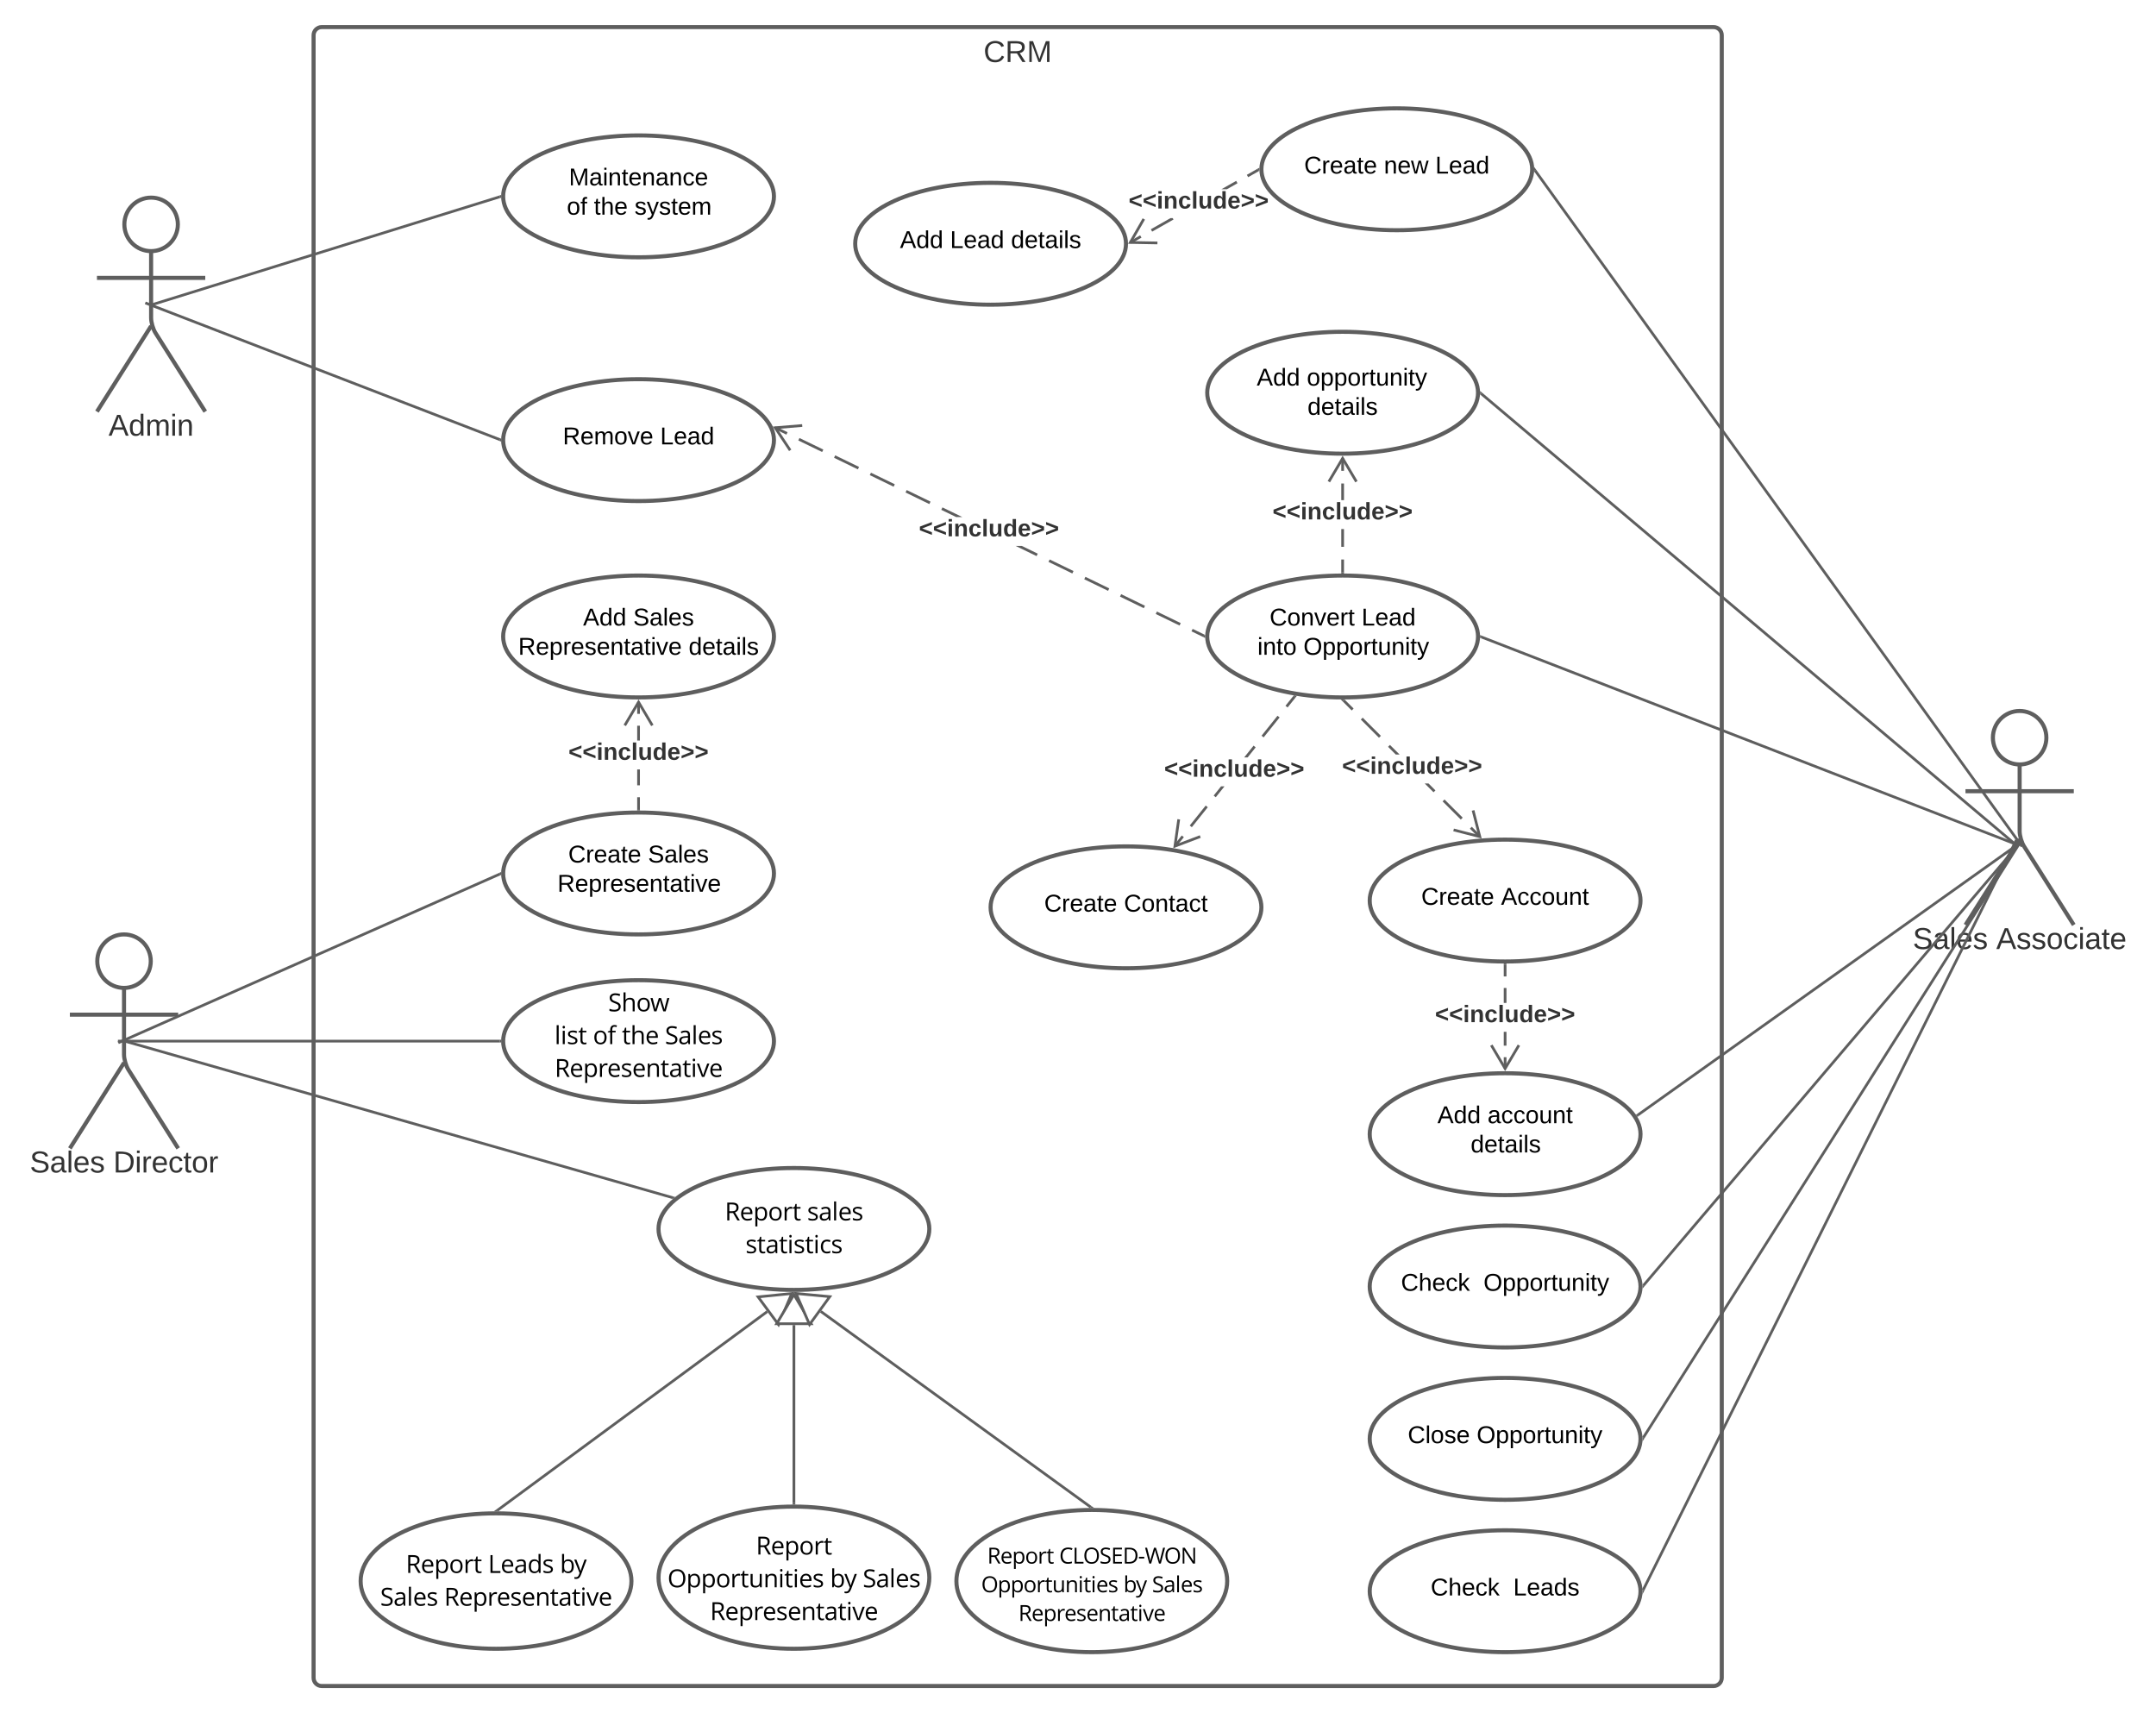 <svg xmlns="http://www.w3.org/2000/svg" xmlns:xlink="http://www.w3.org/1999/xlink" xmlns:lucid="lucid" width="1592.31" height="1265"><g transform="translate(-168.401 -40)" lucid:page-tab-id="0_0"><path d="M0 0h1870.87v1322.83H0z" fill="#fff"/><path d="M400 66c0-3.3 2.7-6 6-6h1028c3.3 0 6 2.7 6 6v1213c0 3.3-2.7 6-6 6H406c-3.3 0-6-2.7-6-6z" stroke="#5e5e5e" stroke-width="3" fill-opacity="0"/><use xlink:href="#a" transform="matrix(1,0,0,1,408,68) translate(486.784 17.778)"/><path d="M299.75 205.7c0 10.9-8.84 19.74-19.75 19.74-10.9 0-19.75-8.84-19.75-19.75 0-10.92 8.84-19.76 19.75-19.76 10.9 0 19.75 8.84 19.75 19.75z" stroke="#5e5e5e" stroke-width="3" fill="#fff"/><path d="M280 225.44v49.3c0 3.3 1.44 8.27 3.2 11.07l36.8 58.14m-40-63.2l-40 63.2m0-98.75h80" stroke="#5e5e5e" stroke-width="3" fill="none"/><path d="M240 191.94c0-3.32 2.7-6 6-6h68c3.3 0 6 2.68 6 6v168c0 3.3-2.7 6-6 6h-68c-3.3 0-6-2.7-6-6z" fill="none"/><use xlink:href="#b" transform="matrix(1,0,0,1,160,343.938) translate(88.58 17.778)"/><path d="M1679.75 584.75c0 10.9-8.84 19.75-19.75 19.75-10.9 0-19.75-8.84-19.75-19.75 0-10.9 8.84-19.75 19.75-19.75 10.9 0 19.75 8.84 19.75 19.75z" stroke="#5e5e5e" stroke-width="3" fill="#fff"/><path d="M1660 604.5v49.3c0 3.3 1.44 8.27 3.2 11.07L1700 723m-40-63.2l-40 63.2m0-98.75h80" stroke="#5e5e5e" stroke-width="3" fill="none"/><path d="M1620 571c0-3.3 2.7-6 6-6h68c3.3 0 6 2.7 6 6v168c0 3.3-2.7 6-6 6h-68c-3.3 0-6-2.7-6-6z" fill="none"/><use xlink:href="#c" transform="matrix(1,0,0,1,1540,723) translate(41.049 17.778)"/><use xlink:href="#d" transform="matrix(1,0,0,1,1540,723) translate(102.716 17.778)"/><path d="M1300 165c0 24.85-44.77 45-100 45s-100-20.15-100-45 44.77-45 100-45 100 20.15 100 45z" stroke="#5e5e5e" stroke-width="3" fill="#fff"/><use xlink:href="#e" transform="matrix(1,0,0,1,1100,120) translate(31.58 48.15)"/><use xlink:href="#f" transform="matrix(1,0,0,1,1100,120) translate(90.48 48.15)"/><use xlink:href="#g" transform="matrix(1,0,0,1,1100,120) translate(128.43 48.15)"/><path d="M1659.42 661.8l-357.34-496M1659.4 661.77l2.35 3.27" stroke="#5e5e5e" stroke-width="2" fill="none"/><path d="M1302.9 165.25l-1.44 1.04v-.2l.04-1.1v-.47l-.06-1.1-.02-.25z" fill="#5e5e5e"/><path d="M1260 510c0 24.85-44.77 45-100 45s-100-20.15-100-45 44.77-45 100-45 100 20.15 100 45z" stroke="#5e5e5e" stroke-width="3" fill="#fff"/><use xlink:href="#h" transform="matrix(1,0,0,1,1060,465) translate(46.055 36.9)"/><use xlink:href="#i" transform="matrix(1,0,0,1,1060,465) translate(113.955 36.9)"/><use xlink:href="#j" transform="matrix(1,0,0,1,1060,465) translate(37.08 58.5)"/><use xlink:href="#k" transform="matrix(1,0,0,1,1060,465) translate(71.03 58.5)"/><path d="M1655.64 661.7l-.72 1.85-392.85-152.26.72-1.87z" fill="#5e5e5e"/><path d="M1659.37 663.14l-.72 1.86-3.76-1.45.7-1.87zM1262.82 509.44l-.72 1.86-.63-.24.03-1.05v-.47l-.03-.62z" fill="#5e5e5e"/><path d="M1100 710c0 24.85-44.77 45-100 45s-100-20.15-100-45 44.77-45 100-45 100 20.15 100 45z" stroke="#5e5e5e" stroke-width="3" fill="#fff"/><use xlink:href="#e" transform="matrix(1,0,0,1,900,665) translate(39.58 48.15)"/><use xlink:href="#l" transform="matrix(1,0,0,1,900,665) translate(98.48 48.15)"/><path d="M1380 705c0 24.85-44.77 45-100 45s-100-20.15-100-45 44.77-45 100-45 100 20.15 100 45z" stroke="#5e5e5e" stroke-width="3" fill="#fff"/><use xlink:href="#e" transform="matrix(1,0,0,1,1180,660) translate(38.055 48.15)"/><use xlink:href="#m" transform="matrix(1,0,0,1,1180,660) translate(96.955 48.15)"/><path d="M740 365c0 24.85-44.77 45-100 45s-100-20.15-100-45 44.77-45 100-45 100 20.15 100 45z" stroke="#5e5e5e" stroke-width="3" fill="#fff"/><use xlink:href="#n" transform="matrix(1,0,0,1,540,320) translate(44.055 48.15)"/><use xlink:href="#o" transform="matrix(1,0,0,1,540,320) translate(115.955 48.15)"/><path d="M1058.04 508.66l-.88 1.8-8.8-4.27.88-1.8zm-17.6-8.54l-.88 1.8-17.6-8.54.88-1.8zm-26.4-12.8l-.87 1.8-17.6-8.56.87-1.8zm-26.4-12.83l-.87 1.8-17.6-8.55.87-1.8zm-26.4-12.82l-.87 1.8-17.6-8.54.87-1.8zm-26.4-12.82l-.87 1.8-15.44-7.5h4.58zm-55.68-27.03h-4.58l-11-5.34.87-1.8zm-23.5-11.4l-.9 1.8-17.58-8.55.87-1.8zm-26.4-12.82l-.88 1.8-17.6-8.54.87-1.8zm-26.4-12.8l-.88 1.8-17.6-8.55.87-1.8zm-26.4-12.82l-.88 1.8-17.6-8.54.87-1.8zm-26.4-12.8l-.88 1.78-8.8-4.27.87-1.8z" fill="#5e5e5e"/><path d="M760.96 355.2l-18.24 1.52 10.1 15.26-1.66 1.1L739.18 355l21.62-1.78zM1058.53 508.9l-.03 1.1v.47l.03.66-1.4-.68.88-1.8z" fill="#5e5e5e"/><use xlink:href="#p" transform="matrix(1,0,0,1,847.063,421.833) translate(0 14.222)"/><path d="M1260 330c0 24.85-44.77 45-100 45s-100-20.15-100-45 44.77-45 100-45 100 20.15 100 45z" stroke="#5e5e5e" stroke-width="3" fill="#fff"/><use xlink:href="#q" transform="matrix(1,0,0,1,1060,285) translate(36.555 39.712)"/><use xlink:href="#r" transform="matrix(1,0,0,1,1060,285) translate(73.555 39.712)"/><use xlink:href="#s" transform="matrix(1,0,0,1,1060,285) translate(74.055 61.312)"/><path d="M1161 462.5h-2v-9.35h2zm0-18.7h-2v-13.13h2zm0-34.47h-2v-12.3h2zm0-21.66h-2v-9.35h2z" fill="#5e5e5e"/><path d="M1161 463.52l-1-.02h-1v-1.03h2zM1171.04 395.17l-1.72 1.02-9.32-15.77-9.32 15.76-1.72-1.03L1160 376.5z" fill="#5e5e5e"/><use xlink:href="#p" transform="matrix(1,0,0,1,1108.222,409.333) translate(0 14.222)"/><path d="M1656.1 661.57l-1.3 1.53-393.18-331.7 1.3-1.52z" fill="#5e5e5e"/><path d="M1659.15 664.15l-1.3 1.53-3.07-2.6 1.3-1.52zM1262.93 329.9l-1.3 1.53-.17-.16v-.16l.04-1.1v-.47l-.04-.88z" fill="#5e5e5e"/><path d="M1380 877.5c0 24.85-44.77 45-100 45s-100-20.15-100-45 44.77-45 100-45 100 20.15 100 45z" stroke="#5e5e5e" stroke-width="3" fill="#fff"/><use xlink:href="#q" transform="matrix(1,0,0,1,1180,832.5) translate(50.005 36.9)"/><use xlink:href="#t" transform="matrix(1,0,0,1,1180,832.5) translate(87.005 36.9)"/><use xlink:href="#s" transform="matrix(1,0,0,1,1180,832.5) translate(74.555 58.5)"/><path d="M1281 829.18h-2v-8.52h2zm0-17.04h-2v-10.22h2zm0-31.56h-2v-11.04h2zm0-19.56h-2v-8.52h2z" fill="#5e5e5e"/><path d="M1280 751.5h1v1.03h-2v-1.05zM1291.04 812.33L1280 831l-11.04-18.67 1.72-1.02 9.32 15.77 9.32-15.76z" fill="#5e5e5e"/><use xlink:href="#p" transform="matrix(1,0,0,1,1228.222,780.583) translate(0 14.222)"/><path d="M1659.2 663.18L1378 863.38M1659.16 663.2l3.28-2.34" stroke="#5e5e5e" stroke-width="2" fill="none"/><path d="M1378.6 864.18l-.87.63-.4-.63-.7-1.04.82-.58z" fill="#5e5e5e"/><path d="M1380 990c0 24.85-44.77 45-100 45s-100-20.15-100-45 44.77-45 100-45 100 20.15 100 45z" stroke="#5e5e5e" stroke-width="3" fill="#fff"/><use xlink:href="#u" transform="matrix(1,0,0,1,1180,945) translate(23.08 48.15)"/><use xlink:href="#k" transform="matrix(1,0,0,1,1180,945) translate(84.03 48.15)"/><path d="M1659.35 663.37l-277.2 325.87M1659.34 663.4l2.6-3.08" stroke="#5e5e5e" stroke-width="2" fill="none"/><path d="M1382.93 989.87l-1.5 1.75.04-.5.03-1.1v-.5l-.05-.9z" fill="#5e5e5e"/><path d="M1380 1102.5c0 24.85-44.77 45-100 45s-100-20.15-100-45 44.77-45 100-45 100 20.15 100 45z" stroke="#5e5e5e" stroke-width="3" fill="#fff"/><use xlink:href="#v" transform="matrix(1,0,0,1,1180,1057.5) translate(28.105 48.15)"/><use xlink:href="#k" transform="matrix(1,0,0,1,1180,1057.5) translate(79.005 48.15)"/><path d="M1659.47 663.45l-277.44 438.2M1659.45 663.47l2.15-3.4" stroke="#5e5e5e" stroke-width="2" fill="none"/><path d="M1382.9 1102.17l-1.5 2.35.07-.9.03-1.1v-.5l-.04-.76z" fill="#5e5e5e"/><path d="M740 185c0 24.85-44.77 45-100 45s-100-20.15-100-45 44.77-45 100-45 100 20.15 100 45z" stroke="#5e5e5e" stroke-width="3" fill="#fff"/><use xlink:href="#w" transform="matrix(1,0,0,1,540,140) translate(48.555 36.9)"/><use xlink:href="#x" transform="matrix(1,0,0,1,540,140) translate(47.03 58.5)"/><use xlink:href="#y" transform="matrix(1,0,0,1,540,140) translate(67.03 58.5)"/><use xlink:href="#z" transform="matrix(1,0,0,1,540,140) translate(97.03 58.5)"/><path d="M282.46 264.44l255.08-79.14M282.48 264.43l-3.85 1.2" stroke="#5e5e5e" stroke-width="2" fill="none"/><path d="M538.5 185v.47l.03.57-.7.22-.6-1.9 1.3-.42z" fill="#5e5e5e"/><path d="M279.43 265.1l258.14 99.54M279.46 265.1l-3.76-1.44" stroke="#5e5e5e" stroke-width="2" fill="none"/><path d="M538.53 363.94l-.03 1.05v.47l.03.6-1.35-.5.72-1.87z" fill="#5e5e5e"/><path d="M1380 1215c0 24.85-44.77 45-100 45s-100-20.15-100-45 44.77-45 100-45 100 20.15 100 45z" stroke="#5e5e5e" stroke-width="3" fill="#fff"/><use xlink:href="#u" transform="matrix(1,0,0,1,1180,1170) translate(45.03 48.15)"/><use xlink:href="#A" transform="matrix(1,0,0,1,1180,1170) translate(105.98 48.15)"/><path d="M1655.76 663.88l-273.8 550.22M1655.75 663.9l1.8-3.6" stroke="#5e5e5e" stroke-width="2" fill="none"/><path d="M1382.85 1214.53l-1.5 3.02.04-.34.07-1.1.03-1.1v-.47l-.04-.7zM1042.73 658.2l-5.9 7.35-1.55-1.25 5.9-7.36zm17.68-22.1l-11.78 14.72-1.56-1.25 11.8-14.73zm5.9-7.38l-1.56-1.25 5.45-6.8h2.55zm29.47-36.83l-5.96 7.43h-2.55l6.96-8.7zm17.68-22.1l-11.8 14.72-1.55-1.25 11.8-14.73zm11.8-14.74l-5.9 7.36-1.57-1.25 5.9-7.36z" fill="#5e5e5e"/><path d="M1126.2 553.85l-.98 1.23-1.56-1.25.3-.38zM1039.94 645.15l-2.56 18.13 17.12-6.48.7 1.87-20.28 7.68 3.04-21.48z" fill="#5e5e5e"/><use xlink:href="#p" transform="matrix(1,0,0,1,1028.222,599.333) translate(0 14.222)"/><path d="M1262.12 657.2l-1.4 1.42-6.73-6.7 1.4-1.43zm-13.43-13.42l-1.42 1.4-13.43-13.4 1.4-1.43zm-20.15-20.14l-1.4 1.4-6.55-6.52h2.83zm-26.45-26.46h-2.83l-5.7-5.7 1.4-1.4zm-13.83-13.83l-1.42 1.42-13.42-13.43 1.4-1.4zm-20.14-20.14l-1.42 1.43-6.7-6.72 1.4-1.4z" fill="#5e5e5e"/><path d="M1160 556.5h1.4l-1.38 1.43-1.47-1.47zM1262.7 659.2l-21-5.4.5-1.93 17.72 4.55-4.55-17.73 1.93-.5z" fill="#5e5e5e"/><use xlink:href="#p" transform="matrix(1,0,0,1,1159.571,597.183) translate(0 14.222)"/><path d="M634.75 1207.5c0 27.6-44.77 50-100 50s-100-22.4-100-50 44.77-50 100-50 100 22.4 100 50z" stroke="#5e5e5e" stroke-width="3" fill="#fff"/><use xlink:href="#B" transform="matrix(1,0,0,1,434.75,1157.5) translate(33.343 44.002)"/><use xlink:href="#C" transform="matrix(1,0,0,1,434.75,1157.5) translate(94.089 44.002)"/><use xlink:href="#D" transform="matrix(1,0,0,1,434.75,1157.5) translate(147.171 44.002)"/><use xlink:href="#E" transform="matrix(1,0,0,1,434.75,1157.5) translate(14.441 68.212)"/><use xlink:href="#F" transform="matrix(1,0,0,1,434.75,1157.5) translate(61.654 68.212)"/><path d="M854.75 947.5c0 24.85-44.77 45-100 45s-100-20.15-100-45 44.77-45 100-45 100 20.15 100 45z" stroke="#5e5e5e" stroke-width="3" fill="#fff"/><use xlink:href="#B" transform="matrix(1,0,0,1,654.75,902.5) translate(48.972 38.689)"/><use xlink:href="#G" transform="matrix(1,0,0,1,654.75,902.5) translate(109.719 38.689)"/><use xlink:href="#H" transform="matrix(1,0,0,1,654.75,902.5) translate(64.198 62.899)"/><path d="M854.75 1205c0 29-44.77 52.5-100 52.5s-100-23.5-100-52.5 44.77-52.5 100-52.5 100 23.5 100 52.5z" stroke="#5e5e5e" stroke-width="3" fill="#fff"/><use xlink:href="#I" transform="matrix(1,0,0,1,654.75,1152.5) translate(71.941 35.408)"/><use xlink:href="#J" transform="matrix(1,0,0,1,654.75,1152.5) translate(6.615 59.618)"/><use xlink:href="#K" transform="matrix(1,0,0,1,654.75,1152.5) translate(126.685 59.618)"/><use xlink:href="#L" transform="matrix(1,0,0,1,654.75,1152.5) translate(150.799 59.618)"/><use xlink:href="#F" transform="matrix(1,0,0,1,654.75,1152.5) translate(38.048 83.828)"/><path d="M740 685c0 24.85-44.77 45-100 45s-100-20.15-100-45 44.77-45 100-45 100 20.15 100 45z" stroke="#5e5e5e" stroke-width="3" fill="#fff"/><use xlink:href="#M" transform="matrix(1,0,0,1,540,640) translate(48.08 36.9)"/><use xlink:href="#N" transform="matrix(1,0,0,1,540,640) translate(106.98 36.9)"/><use xlink:href="#O" transform="matrix(1,0,0,1,540,640) translate(40.08 58.5)"/><path d="M535.56 1155.4l199.48-146.88" stroke="#5e5e5e" stroke-width="2" fill="none"/><path d="M536.05 1156.03l-1.3-.03-1.7.02 1.93-1.43z" fill="#5e5e5e"/><path d="M753.17 995.16l-9.78 23-15.1-20.48z" stroke="#5e5e5e" stroke-width="2" fill="#fff"/><path d="M754.75 1150v-131.52" stroke="#5e5e5e" stroke-width="2" fill="none"/><path d="M755.75 1151.02l-1-.02h-1v-1.03h2z" fill="#5e5e5e"/><path d="M754.75 995.96l12.73 21.52h-25.46z" stroke="#5e5e5e" stroke-width="2" fill="#fff"/><path d="M973.94 1152.9l-199.37-144.53" stroke="#5e5e5e" stroke-width="2" fill="none"/><path d="M976.5 1153.54l-1.74-.04h-1.3l1.05-1.4z" fill="#5e5e5e"/><path d="M756.34 995.15l24.9 2.33-14.95 20.6z" stroke="#5e5e5e" stroke-width="2" fill="#fff"/><path d="M1074.75 1207.5c0 29-44.77 52.5-100 52.5s-100-23.5-100-52.5 44.77-52.5 100-52.5 100 23.5 100 52.5z" stroke="#5e5e5e" stroke-width="3" fill="#fff"/><g><use xlink:href="#P" transform="matrix(1,0,0,1,874.75,1155) translate(22.77 39.595)"/><use xlink:href="#Q" transform="matrix(1,0,0,1,874.75,1155) translate(75.924 39.595)"/><use xlink:href="#R" transform="matrix(1,0,0,1,874.75,1155) translate(18.289 60.779)"/><use xlink:href="#S" transform="matrix(1,0,0,1,874.75,1155) translate(123.35 60.779)"/><use xlink:href="#T" transform="matrix(1,0,0,1,874.75,1155) translate(144.45 60.779)"/><use xlink:href="#U" transform="matrix(1,0,0,1,874.75,1155) translate(45.792 81.963)"/></g><path d="M279.75 749.75c0 10.9-8.84 19.75-19.75 19.75-10.9 0-19.75-8.84-19.75-19.75 0-10.9 8.84-19.75 19.75-19.75 10.9 0 19.75 8.84 19.75 19.75z" stroke="#5e5e5e" stroke-width="3" fill="#fff"/><path d="M260 769.5v49.3c0 3.3 1.44 8.27 3.2 11.07L300 888m-40-63.2L220 888m0-98.75h80" stroke="#5e5e5e" stroke-width="3" fill="none"/><path d="M220 736c0-3.3 2.7-6 6-6h68c3.3 0 6 2.7 6 6v168c0 3.3-2.7 6-6 6h-68c-3.3 0-6-2.7-6-6z" fill="none"/><g><use xlink:href="#V" transform="matrix(1,0,0,1,140,888) translate(50.401 17.778)"/><use xlink:href="#W" transform="matrix(1,0,0,1,140,888) translate(112.068 17.778)"/></g><path d="M262.46 809.35L665.2 924.4M262.5 809.35l-3.88-1.1" stroke="#5e5e5e" stroke-width="2" fill="none"/><path d="M667.1 923.9l-.33.26-1.54 1.28-.33-.1.55-1.9z" fill="#5e5e5e"/><path d="M259.4 808.4l278.2-123M259.44 808.38l-3.68 1.63" stroke="#5e5e5e" stroke-width="2" fill="none"/><path d="M538.5 685v.47l.03.6-.56.26-.8-1.83 1.36-.6z" fill="#5e5e5e"/><path d="M740 510c0 24.85-44.77 45-100 45s-100-20.15-100-45 44.77-45 100-45 100 20.15 100 45z" stroke="#5e5e5e" stroke-width="3" fill="#fff"/><g><use xlink:href="#X" transform="matrix(1,0,0,1,540,465) translate(59.03 36.9)"/><use xlink:href="#N" transform="matrix(1,0,0,1,540,465) translate(96.03 36.9)"/><use xlink:href="#Y" transform="matrix(1,0,0,1,540,465) translate(11.13 58.5)"/><use xlink:href="#Z" transform="matrix(1,0,0,1,540,465) translate(136.98 58.5)"/></g><path d="M641 637.5h-2v-8.8h2zm0-17.6h-2v-11.73h2zm0-33.07h-2V575.9h2zm0-19.7h-2v-8.8h2z" fill="#5e5e5e"/><path d="M641 638.52l-1-.02h-1v-1.03h2zM651.04 575.17l-1.72 1.02-9.32-15.77-9.32 15.76-1.72-1.03L640 556.5z" fill="#5e5e5e"/><g><use xlink:href="#aa" transform="matrix(1,0,0,1,588.222,586.833) translate(0 14.222)"/></g><path d="M740 808.8c0 24.85-44.77 45-100 45s-100-20.15-100-45 44.77-45 100-45 100 20.15 100 45z" stroke="#5e5e5e" stroke-width="3" fill="#fff"/><g><use xlink:href="#ab" transform="matrix(1,0,0,1,540,763.798) translate(77.566 23.012)"/><use xlink:href="#ac" transform="matrix(1,0,0,1,540,763.798) translate(37.943 47.222)"/><use xlink:href="#ad" transform="matrix(1,0,0,1,540,763.798) translate(66.311 47.222)"/><use xlink:href="#ae" transform="matrix(1,0,0,1,540,763.798) translate(87.692 47.222)"/><use xlink:href="#L" transform="matrix(1,0,0,1,540,763.798) translate(119.471 47.222)"/><use xlink:href="#F" transform="matrix(1,0,0,1,540,763.798) translate(38.048 71.432)"/></g><path d="M259.5 808.8h278M259.53 808.8h-4.03" stroke="#5e5e5e" stroke-width="2" fill="none"/><path d="M538.5 808.8v.47l.03.53h-1.06v-2h1.05z" fill="#5e5e5e"/><path d="M1000 220c0 24.85-44.77 45-100 45s-100-20.15-100-45 44.77-45 100-45 100 20.15 100 45z" stroke="#5e5e5e" stroke-width="3" fill="#fff"/><g><use xlink:href="#X" transform="matrix(1,0,0,1,800,175) translate(33.055 48.15)"/><use xlink:href="#af" transform="matrix(1,0,0,1,800,175) translate(70.055 48.15)"/><use xlink:href="#Z" transform="matrix(1,0,0,1,800,175) translate(115.055 48.15)"/></g><path d="M1011.45 215.5l-7.88 4.47-.98-1.74 7.87-4.46zm23.64-13.4l-15.77 8.94-.98-1.74 14.52-8.24h1.63zm47.27-26.8l-7.82 4.43h-4.05l10.88-6.17zm15.75-8.94l-7.88 4.47-.98-1.74 7.88-4.48z" fill="#5e5e5e"/><path d="M1098.53 163.9l-.03 1.1v.47l.03.66-.43.25-1-1.74 1.43-.8zM1014.03 202.18l-9.1 15.88 18.3.34-.04 2-21.7-.4 10.8-18.8z" fill="#5e5e5e"/><g><use xlink:href="#aa" transform="matrix(1,0,0,1,1001.933,179.73) translate(0 14.222)"/></g><defs><path fill="#333" d="M212-179c-10-28-35-45-73-45-59 0-87 40-87 99 0 60 29 101 89 101 43 0 62-24 78-52l27 14C228-24 195 4 139 4 59 4 22-46 18-125c-6-104 99-153 187-111 19 9 31 26 39 46" id="ag"/><path fill="#333" d="M233-177c-1 41-23 64-60 70L243 0h-38l-65-103H63V0H30v-248c88 3 205-21 203 71zM63-129c60-2 137 13 137-47 0-61-80-42-137-45v92" id="ah"/><path fill="#333" d="M240 0l2-218c-23 76-54 145-80 218h-23L58-218 59 0H30v-248h44l77 211c21-75 51-140 76-211h43V0h-30" id="ai"/><g id="a"><use transform="matrix(0.062,0,0,0.062,0,0)" xlink:href="#ag"/><use transform="matrix(0.062,0,0,0.062,15.988,0)" xlink:href="#ah"/><use transform="matrix(0.062,0,0,0.062,31.975,0)" xlink:href="#ai"/></g><path fill="#333" d="M205 0l-28-72H64L36 0H1l101-248h38L239 0h-34zm-38-99l-47-123c-12 45-31 82-46 123h93" id="aj"/><path fill="#333" d="M85-194c31 0 48 13 60 33l-1-100h32l1 261h-30c-2-10 0-23-3-31C134-8 116 4 85 4 32 4 16-35 15-94c0-66 23-100 70-100zm9 24c-40 0-46 34-46 75 0 40 6 74 45 74 42 0 51-32 51-76 0-42-9-74-50-73" id="ak"/><path fill="#333" d="M210-169c-67 3-38 105-44 169h-31v-121c0-29-5-50-35-48C34-165 62-65 56 0H25l-1-190h30c1 10-1 24 2 32 10-44 99-50 107 0 11-21 27-35 58-36 85-2 47 119 55 194h-31v-121c0-29-5-49-35-48" id="al"/><path fill="#333" d="M24-231v-30h32v30H24zM24 0v-190h32V0H24" id="am"/><path fill="#333" d="M117-194c89-4 53 116 60 194h-32v-121c0-31-8-49-39-48C34-167 62-67 57 0H25l-1-190h30c1 10-1 24 2 32 11-22 29-35 61-36" id="an"/><g id="b"><use transform="matrix(0.062,0,0,0.062,0,0)" xlink:href="#aj"/><use transform="matrix(0.062,0,0,0.062,14.815,0)" xlink:href="#ak"/><use transform="matrix(0.062,0,0,0.062,27.16,0)" xlink:href="#al"/><use transform="matrix(0.062,0,0,0.062,45.617,0)" xlink:href="#am"/><use transform="matrix(0.062,0,0,0.062,50.494,0)" xlink:href="#an"/></g><path fill="#333" d="M185-189c-5-48-123-54-124 2 14 75 158 14 163 119 3 78-121 87-175 55-17-10-28-26-33-46l33-7c5 56 141 63 141-1 0-78-155-14-162-118-5-82 145-84 179-34 5 7 8 16 11 25" id="ao"/><path fill="#333" d="M141-36C126-15 110 5 73 4 37 3 15-17 15-53c-1-64 63-63 125-63 3-35-9-54-41-54-24 1-41 7-42 31l-33-3c5-37 33-52 76-52 45 0 72 20 72 64v82c-1 20 7 32 28 27v20c-31 9-61-2-59-35zM48-53c0 20 12 33 32 33 41-3 63-29 60-74-43 2-92-5-92 41" id="ap"/><path fill="#333" d="M24 0v-261h32V0H24" id="aq"/><path fill="#333" d="M100-194c63 0 86 42 84 106H49c0 40 14 67 53 68 26 1 43-12 49-29l28 8c-11 28-37 45-77 45C44 4 14-33 15-96c1-61 26-98 85-98zm52 81c6-60-76-77-97-28-3 7-6 17-6 28h103" id="ar"/><path fill="#333" d="M135-143c-3-34-86-38-87 0 15 53 115 12 119 90S17 21 10-45l28-5c4 36 97 45 98 0-10-56-113-15-118-90-4-57 82-63 122-42 12 7 21 19 24 35" id="as"/><g id="c"><use transform="matrix(0.062,0,0,0.062,0,0)" xlink:href="#ao"/><use transform="matrix(0.062,0,0,0.062,14.815,0)" xlink:href="#ap"/><use transform="matrix(0.062,0,0,0.062,27.16,0)" xlink:href="#aq"/><use transform="matrix(0.062,0,0,0.062,32.037,0)" xlink:href="#ar"/><use transform="matrix(0.062,0,0,0.062,44.383,0)" xlink:href="#as"/></g><path fill="#333" d="M100-194c62-1 85 37 85 99 1 63-27 99-86 99S16-35 15-95c0-66 28-99 85-99zM99-20c44 1 53-31 53-75 0-43-8-75-51-75s-53 32-53 75 10 74 51 75" id="at"/><path fill="#333" d="M96-169c-40 0-48 33-48 73s9 75 48 75c24 0 41-14 43-38l32 2c-6 37-31 61-74 61-59 0-76-41-82-99-10-93 101-131 147-64 4 7 5 14 7 22l-32 3c-4-21-16-35-41-35" id="au"/><path fill="#333" d="M59-47c-2 24 18 29 38 22v24C64 9 27 4 27-40v-127H5v-23h24l9-43h21v43h35v23H59v120" id="av"/><g id="d"><use transform="matrix(0.062,0,0,0.062,0,0)" xlink:href="#aj"/><use transform="matrix(0.062,0,0,0.062,14.815,0)" xlink:href="#as"/><use transform="matrix(0.062,0,0,0.062,25.926,0)" xlink:href="#as"/><use transform="matrix(0.062,0,0,0.062,37.037,0)" xlink:href="#at"/><use transform="matrix(0.062,0,0,0.062,49.383,0)" xlink:href="#au"/><use transform="matrix(0.062,0,0,0.062,60.494,0)" xlink:href="#am"/><use transform="matrix(0.062,0,0,0.062,65.37,0)" xlink:href="#ap"/><use transform="matrix(0.062,0,0,0.062,77.716,0)" xlink:href="#av"/><use transform="matrix(0.062,0,0,0.062,83.889,0)" xlink:href="#ar"/></g><path d="M212-179c-10-28-35-45-73-45-59 0-87 40-87 99 0 60 29 101 89 101 43 0 62-24 78-52l27 14C228-24 195 4 139 4 59 4 22-46 18-125c-6-104 99-153 187-111 19 9 31 26 39 46" id="aw"/><path d="M114-163C36-179 61-72 57 0H25l-1-190h30c1 12-1 29 2 39 6-27 23-49 58-41v29" id="ax"/><path d="M100-194c63 0 86 42 84 106H49c0 40 14 67 53 68 26 1 43-12 49-29l28 8c-11 28-37 45-77 45C44 4 14-33 15-96c1-61 26-98 85-98zm52 81c6-60-76-77-97-28-3 7-6 17-6 28h103" id="ay"/><path d="M141-36C126-15 110 5 73 4 37 3 15-17 15-53c-1-64 63-63 125-63 3-35-9-54-41-54-24 1-41 7-42 31l-33-3c5-37 33-52 76-52 45 0 72 20 72 64v82c-1 20 7 32 28 27v20c-31 9-61-2-59-35zM48-53c0 20 12 33 32 33 41-3 63-29 60-74-43 2-92-5-92 41" id="az"/><path d="M59-47c-2 24 18 29 38 22v24C64 9 27 4 27-40v-127H5v-23h24l9-43h21v43h35v23H59v120" id="aA"/><g id="e"><use transform="matrix(0.05,0,0,0.05,0,0)" xlink:href="#aw"/><use transform="matrix(0.05,0,0,0.05,12.95,0)" xlink:href="#ax"/><use transform="matrix(0.05,0,0,0.05,18.9,0)" xlink:href="#ay"/><use transform="matrix(0.05,0,0,0.05,28.9,0)" xlink:href="#az"/><use transform="matrix(0.05,0,0,0.05,38.9,0)" xlink:href="#aA"/><use transform="matrix(0.05,0,0,0.05,43.9,0)" xlink:href="#ay"/></g><path d="M117-194c89-4 53 116 60 194h-32v-121c0-31-8-49-39-48C34-167 62-67 57 0H25l-1-190h30c1 10-1 24 2 32 11-22 29-35 61-36" id="aB"/><path d="M206 0h-36l-40-164L89 0H53L-1-190h32L70-26l43-164h34l41 164 42-164h31" id="aC"/><g id="f"><use transform="matrix(0.05,0,0,0.05,0,0)" xlink:href="#aB"/><use transform="matrix(0.05,0,0,0.05,10,0)" xlink:href="#ay"/><use transform="matrix(0.05,0,0,0.05,20,0)" xlink:href="#aC"/></g><path d="M30 0v-248h33v221h125V0H30" id="aD"/><path d="M85-194c31 0 48 13 60 33l-1-100h32l1 261h-30c-2-10 0-23-3-31C134-8 116 4 85 4 32 4 16-35 15-94c0-66 23-100 70-100zm9 24c-40 0-46 34-46 75 0 40 6 74 45 74 42 0 51-32 51-76 0-42-9-74-50-73" id="aE"/><g id="g"><use transform="matrix(0.05,0,0,0.05,0,0)" xlink:href="#aD"/><use transform="matrix(0.05,0,0,0.05,10,0)" xlink:href="#ay"/><use transform="matrix(0.05,0,0,0.05,20,0)" xlink:href="#az"/><use transform="matrix(0.05,0,0,0.05,30,0)" xlink:href="#aE"/></g><path d="M100-194c62-1 85 37 85 99 1 63-27 99-86 99S16-35 15-95c0-66 28-99 85-99zM99-20c44 1 53-31 53-75 0-43-8-75-51-75s-53 32-53 75 10 74 51 75" id="aF"/><path d="M108 0H70L1-190h34L89-25l56-165h34" id="aG"/><g id="h"><use transform="matrix(0.05,0,0,0.05,0,0)" xlink:href="#aw"/><use transform="matrix(0.05,0,0,0.05,12.95,0)" xlink:href="#aF"/><use transform="matrix(0.05,0,0,0.05,22.95,0)" xlink:href="#aB"/><use transform="matrix(0.05,0,0,0.05,32.95,0)" xlink:href="#aG"/><use transform="matrix(0.05,0,0,0.05,41.95,0)" xlink:href="#ay"/><use transform="matrix(0.05,0,0,0.05,51.95,0)" xlink:href="#ax"/><use transform="matrix(0.05,0,0,0.05,57.9,0)" xlink:href="#aA"/></g><g id="i"><use transform="matrix(0.05,0,0,0.05,0,0)" xlink:href="#aD"/><use transform="matrix(0.05,0,0,0.05,10,0)" xlink:href="#ay"/><use transform="matrix(0.05,0,0,0.05,20,0)" xlink:href="#az"/><use transform="matrix(0.05,0,0,0.05,30,0)" xlink:href="#aE"/></g><path d="M24-231v-30h32v30H24zM24 0v-190h32V0H24" id="aH"/><g id="j"><use transform="matrix(0.05,0,0,0.05,0,0)" xlink:href="#aH"/><use transform="matrix(0.05,0,0,0.05,3.95,0)" xlink:href="#aB"/><use transform="matrix(0.05,0,0,0.05,13.95,0)" xlink:href="#aA"/><use transform="matrix(0.05,0,0,0.05,18.95,0)" xlink:href="#aF"/></g><path d="M140-251c81 0 123 46 123 126C263-46 219 4 140 4 59 4 17-45 17-125s42-126 123-126zm0 227c63 0 89-41 89-101s-29-99-89-99c-61 0-89 39-89 99S79-25 140-24" id="aI"/><path d="M115-194c55 1 70 41 70 98S169 2 115 4C84 4 66-9 55-30l1 105H24l-1-265h31l2 30c10-21 28-34 59-34zm-8 174c40 0 45-34 45-75s-6-73-45-74c-42 0-51 32-51 76 0 43 10 73 51 73" id="aJ"/><path d="M84 4C-5 8 30-112 23-190h32v120c0 31 7 50 39 49 72-2 45-101 50-169h31l1 190h-30c-1-10 1-25-2-33-11 22-28 36-60 37" id="aK"/><path d="M179-190L93 31C79 59 56 82 12 73V49c39 6 53-20 64-50L1-190h34L92-34l54-156h33" id="aL"/><g id="k"><use transform="matrix(0.05,0,0,0.05,0,0)" xlink:href="#aI"/><use transform="matrix(0.05,0,0,0.05,14,0)" xlink:href="#aJ"/><use transform="matrix(0.05,0,0,0.05,24,0)" xlink:href="#aJ"/><use transform="matrix(0.05,0,0,0.05,34,0)" xlink:href="#aF"/><use transform="matrix(0.05,0,0,0.05,44,0)" xlink:href="#ax"/><use transform="matrix(0.05,0,0,0.05,49.95,0)" xlink:href="#aA"/><use transform="matrix(0.05,0,0,0.05,54.95,0)" xlink:href="#aK"/><use transform="matrix(0.05,0,0,0.05,64.95,0)" xlink:href="#aB"/><use transform="matrix(0.05,0,0,0.05,74.95,0)" xlink:href="#aH"/><use transform="matrix(0.05,0,0,0.05,78.9,0)" xlink:href="#aA"/><use transform="matrix(0.05,0,0,0.05,83.9,0)" xlink:href="#aL"/></g><path d="M96-169c-40 0-48 33-48 73s9 75 48 75c24 0 41-14 43-38l32 2c-6 37-31 61-74 61-59 0-76-41-82-99-10-93 101-131 147-64 4 7 5 14 7 22l-32 3c-4-21-16-35-41-35" id="aM"/><g id="l"><use transform="matrix(0.05,0,0,0.05,0,0)" xlink:href="#aw"/><use transform="matrix(0.05,0,0,0.05,12.95,0)" xlink:href="#aF"/><use transform="matrix(0.05,0,0,0.05,22.95,0)" xlink:href="#aB"/><use transform="matrix(0.05,0,0,0.05,32.95,0)" xlink:href="#aA"/><use transform="matrix(0.05,0,0,0.05,37.95,0)" xlink:href="#az"/><use transform="matrix(0.05,0,0,0.05,47.95,0)" xlink:href="#aM"/><use transform="matrix(0.05,0,0,0.05,56.95,0)" xlink:href="#aA"/></g><path d="M205 0l-28-72H64L36 0H1l101-248h38L239 0h-34zm-38-99l-47-123c-12 45-31 82-46 123h93" id="aN"/><g id="m"><use transform="matrix(0.05,0,0,0.05,0,0)" xlink:href="#aN"/><use transform="matrix(0.05,0,0,0.05,12,0)" xlink:href="#aM"/><use transform="matrix(0.05,0,0,0.05,21,0)" xlink:href="#aM"/><use transform="matrix(0.05,0,0,0.05,30,0)" xlink:href="#aF"/><use transform="matrix(0.05,0,0,0.05,40,0)" xlink:href="#aK"/><use transform="matrix(0.05,0,0,0.05,50,0)" xlink:href="#aB"/><use transform="matrix(0.05,0,0,0.05,60,0)" xlink:href="#aA"/></g><path d="M233-177c-1 41-23 64-60 70L243 0h-38l-65-103H63V0H30v-248c88 3 205-21 203 71zM63-129c60-2 137 13 137-47 0-61-80-42-137-45v92" id="aO"/><path d="M210-169c-67 3-38 105-44 169h-31v-121c0-29-5-50-35-48C34-165 62-65 56 0H25l-1-190h30c1 10-1 24 2 32 10-44 99-50 107 0 11-21 27-35 58-36 85-2 47 119 55 194h-31v-121c0-29-5-49-35-48" id="aP"/><g id="n"><use transform="matrix(0.05,0,0,0.05,0,0)" xlink:href="#aO"/><use transform="matrix(0.05,0,0,0.05,12.95,0)" xlink:href="#ay"/><use transform="matrix(0.05,0,0,0.05,22.95,0)" xlink:href="#aP"/><use transform="matrix(0.05,0,0,0.05,37.9,0)" xlink:href="#aF"/><use transform="matrix(0.05,0,0,0.05,47.9,0)" xlink:href="#aG"/><use transform="matrix(0.05,0,0,0.05,56.9,0)" xlink:href="#ay"/></g><g id="o"><use transform="matrix(0.05,0,0,0.05,0,0)" xlink:href="#aD"/><use transform="matrix(0.05,0,0,0.05,10,0)" xlink:href="#ay"/><use transform="matrix(0.05,0,0,0.05,20,0)" xlink:href="#az"/><use transform="matrix(0.05,0,0,0.05,30,0)" xlink:href="#aE"/></g><path fill="#333" d="M15-91v-56l181-69v40L49-119l147 57v40" id="aQ"/><path fill="#333" d="M25-224v-37h50v37H25zM25 0v-190h50V0H25" id="aR"/><path fill="#333" d="M135-194c87-1 58 113 63 194h-50c-7-57 23-157-34-157-59 0-34 97-39 157H25l-1-190h47c2 12-1 28 3 38 12-26 28-41 61-42" id="aS"/><path fill="#333" d="M190-63c-7 42-38 67-86 67-59 0-84-38-90-98-12-110 154-137 174-36l-49 2c-2-19-15-32-35-32-30 0-35 28-38 64-6 74 65 87 74 30" id="aT"/><path fill="#333" d="M25 0v-261h50V0H25" id="aU"/><path fill="#333" d="M85 4C-2 5 27-109 22-190h50c7 57-23 150 33 157 60-5 35-97 40-157h50l1 190h-47c-2-12 1-28-3-38-12 25-28 42-61 42" id="aV"/><path fill="#333" d="M88-194c31-1 46 15 58 34l-1-101h50l1 261h-48c-2-10 0-23-3-31C134-8 116 4 84 4 32 4 16-41 15-95c0-56 19-97 73-99zm17 164c33 0 40-30 41-66 1-37-9-64-41-64s-38 30-39 65c0 43 13 65 39 65" id="aW"/><path fill="#333" d="M185-48c-13 30-37 53-82 52C43 2 14-33 14-96s30-98 90-98c62 0 83 45 84 108H66c0 31 8 55 39 56 18 0 30-7 34-22zm-45-69c5-46-57-63-70-21-2 6-4 13-4 21h74" id="aX"/><path fill="#333" d="M15-22v-40l146-57-146-57v-40l181 69v56" id="aY"/><g id="p"><use transform="matrix(0.049,0,0,0.049,0,0)" xlink:href="#aQ"/><use transform="matrix(0.049,0,0,0.049,10.37,0)" xlink:href="#aQ"/><use transform="matrix(0.049,0,0,0.049,20.741,0)" xlink:href="#aR"/><use transform="matrix(0.049,0,0,0.049,25.679,0)" xlink:href="#aS"/><use transform="matrix(0.049,0,0,0.049,36.494,0)" xlink:href="#aT"/><use transform="matrix(0.049,0,0,0.049,46.37,0)" xlink:href="#aU"/><use transform="matrix(0.049,0,0,0.049,51.309,0)" xlink:href="#aV"/><use transform="matrix(0.049,0,0,0.049,62.123,0)" xlink:href="#aW"/><use transform="matrix(0.049,0,0,0.049,72.938,0)" xlink:href="#aX"/><use transform="matrix(0.049,0,0,0.049,82.815,0)" xlink:href="#aY"/><use transform="matrix(0.049,0,0,0.049,93.185,0)" xlink:href="#aY"/></g><g id="q"><use transform="matrix(0.05,0,0,0.05,0,0)" xlink:href="#aN"/><use transform="matrix(0.05,0,0,0.05,12,0)" xlink:href="#aE"/><use transform="matrix(0.05,0,0,0.05,22,0)" xlink:href="#aE"/></g><g id="r"><use transform="matrix(0.05,0,0,0.05,0,0)" xlink:href="#aF"/><use transform="matrix(0.05,0,0,0.05,10,0)" xlink:href="#aJ"/><use transform="matrix(0.05,0,0,0.05,20,0)" xlink:href="#aJ"/><use transform="matrix(0.05,0,0,0.05,30,0)" xlink:href="#aF"/><use transform="matrix(0.05,0,0,0.05,40,0)" xlink:href="#ax"/><use transform="matrix(0.05,0,0,0.05,45.95,0)" xlink:href="#aA"/><use transform="matrix(0.05,0,0,0.05,50.95,0)" xlink:href="#aK"/><use transform="matrix(0.05,0,0,0.05,60.95,0)" xlink:href="#aB"/><use transform="matrix(0.05,0,0,0.05,70.95,0)" xlink:href="#aH"/><use transform="matrix(0.05,0,0,0.05,74.9,0)" xlink:href="#aA"/><use transform="matrix(0.05,0,0,0.05,79.9,0)" xlink:href="#aL"/></g><path d="M24 0v-261h32V0H24" id="aZ"/><path d="M135-143c-3-34-86-38-87 0 15 53 115 12 119 90S17 21 10-45l28-5c4 36 97 45 98 0-10-56-113-15-118-90-4-57 82-63 122-42 12 7 21 19 24 35" id="ba"/><g id="s"><use transform="matrix(0.05,0,0,0.05,0,0)" xlink:href="#aE"/><use transform="matrix(0.05,0,0,0.05,10,0)" xlink:href="#ay"/><use transform="matrix(0.05,0,0,0.05,20,0)" xlink:href="#aA"/><use transform="matrix(0.05,0,0,0.05,25,0)" xlink:href="#az"/><use transform="matrix(0.05,0,0,0.05,35,0)" xlink:href="#aH"/><use transform="matrix(0.05,0,0,0.05,38.95,0)" xlink:href="#aZ"/><use transform="matrix(0.05,0,0,0.05,42.9,0)" xlink:href="#ba"/></g><g id="t"><use transform="matrix(0.05,0,0,0.05,0,0)" xlink:href="#az"/><use transform="matrix(0.05,0,0,0.05,10,0)" xlink:href="#aM"/><use transform="matrix(0.05,0,0,0.05,19,0)" xlink:href="#aM"/><use transform="matrix(0.05,0,0,0.05,28,0)" xlink:href="#aF"/><use transform="matrix(0.05,0,0,0.05,38,0)" xlink:href="#aK"/><use transform="matrix(0.05,0,0,0.05,48,0)" xlink:href="#aB"/><use transform="matrix(0.05,0,0,0.05,58,0)" xlink:href="#aA"/></g><path d="M106-169C34-169 62-67 57 0H25v-261h32l-1 103c12-21 28-36 61-36 89 0 53 116 60 194h-32v-121c2-32-8-49-39-48" id="bb"/><path d="M143 0L79-87 56-68V0H24v-261h32v163l83-92h37l-77 82L181 0h-38" id="bc"/><g id="u"><use transform="matrix(0.05,0,0,0.05,0,0)" xlink:href="#aw"/><use transform="matrix(0.05,0,0,0.05,12.95,0)" xlink:href="#bb"/><use transform="matrix(0.05,0,0,0.05,22.95,0)" xlink:href="#ay"/><use transform="matrix(0.05,0,0,0.05,32.95,0)" xlink:href="#aM"/><use transform="matrix(0.05,0,0,0.05,41.95,0)" xlink:href="#bc"/></g><g id="v"><use transform="matrix(0.05,0,0,0.05,0,0)" xlink:href="#aw"/><use transform="matrix(0.05,0,0,0.05,12.95,0)" xlink:href="#aZ"/><use transform="matrix(0.05,0,0,0.05,16.9,0)" xlink:href="#aF"/><use transform="matrix(0.05,0,0,0.05,26.9,0)" xlink:href="#ba"/><use transform="matrix(0.05,0,0,0.05,35.9,0)" xlink:href="#ay"/></g><path d="M240 0l2-218c-23 76-54 145-80 218h-23L58-218 59 0H30v-248h44l77 211c21-75 51-140 76-211h43V0h-30" id="bd"/><g id="w"><use transform="matrix(0.05,0,0,0.05,0,0)" xlink:href="#bd"/><use transform="matrix(0.05,0,0,0.05,14.95,0)" xlink:href="#az"/><use transform="matrix(0.05,0,0,0.05,24.95,0)" xlink:href="#aH"/><use transform="matrix(0.05,0,0,0.05,28.9,0)" xlink:href="#aB"/><use transform="matrix(0.05,0,0,0.05,38.9,0)" xlink:href="#aA"/><use transform="matrix(0.05,0,0,0.05,43.9,0)" xlink:href="#ay"/><use transform="matrix(0.05,0,0,0.05,53.9,0)" xlink:href="#aB"/><use transform="matrix(0.05,0,0,0.05,63.9,0)" xlink:href="#az"/><use transform="matrix(0.05,0,0,0.05,73.9,0)" xlink:href="#aB"/><use transform="matrix(0.05,0,0,0.05,83.9,0)" xlink:href="#aM"/><use transform="matrix(0.05,0,0,0.05,92.9,0)" xlink:href="#ay"/></g><path d="M101-234c-31-9-42 10-38 44h38v23H63V0H32v-167H5v-23h27c-7-52 17-82 69-68v24" id="be"/><g id="x"><use transform="matrix(0.05,0,0,0.05,0,0)" xlink:href="#aF"/><use transform="matrix(0.05,0,0,0.05,10,0)" xlink:href="#be"/></g><g id="y"><use transform="matrix(0.05,0,0,0.05,0,0)" xlink:href="#aA"/><use transform="matrix(0.05,0,0,0.05,5,0)" xlink:href="#bb"/><use transform="matrix(0.05,0,0,0.05,15,0)" xlink:href="#ay"/></g><g id="z"><use transform="matrix(0.05,0,0,0.05,0,0)" xlink:href="#ba"/><use transform="matrix(0.05,0,0,0.05,9,0)" xlink:href="#aL"/><use transform="matrix(0.05,0,0,0.05,18,0)" xlink:href="#ba"/><use transform="matrix(0.05,0,0,0.05,27,0)" xlink:href="#aA"/><use transform="matrix(0.05,0,0,0.05,32,0)" xlink:href="#ay"/><use transform="matrix(0.05,0,0,0.05,42,0)" xlink:href="#aP"/></g><g id="A"><use transform="matrix(0.05,0,0,0.05,0,0)" xlink:href="#aD"/><use transform="matrix(0.05,0,0,0.05,10,0)" xlink:href="#ay"/><use transform="matrix(0.05,0,0,0.05,20,0)" xlink:href="#az"/><use transform="matrix(0.05,0,0,0.05,30,0)" xlink:href="#aE"/><use transform="matrix(0.05,0,0,0.05,40,0)" xlink:href="#ba"/></g><path d="M602-1462c329 0 526 109 526 413 0 193-98 324-294 392L1231 0h-201L676-608H371V0H201v-1462h401zm350 422c0-215-129-271-360-273H371v559h233c223 0 348-78 348-286" id="bf"/><path d="M995-51C878-2 799 19 639 20c-329 2-524-221-524-559 0-326 172-577 481-577 278 0 451 210 446 493v105H287c4 242 121 392 358 393 118 0 235-25 350-74v148zM864-653c2-195-85-324-270-324-190 0-288 139-303 324h573" id="bg"/><path d="M1141-549c0 329-147 569-455 569-159 0-273-61-344-161h-12c23 199 7 418 12 633H176v-1588h135l23 150h8c77-108 175-170 344-170 311 0 455 237 455 567zm-172-2c0-242-88-424-307-424-256 0-323 154-320 426 3 280 68 430 324 430 213 0 303-196 303-432" id="bh"/><path d="M621-1116c316 0 501 239 501 567 0 339-180 575-508 569S119-212 115-549c-4-339 178-567 506-567zm-5 141c-239 0-329 168-329 426 0 255 93 430 331 430s332-174 332-430-95-426-334-426" id="bi"/><path d="M340-893c80-153 237-262 467-211l-23 154c-45-10-85-15-120-15-184-3-322 182-322 377V0H176v-1096h137l19 203h8" id="bj"/><path d="M354-322c-2 123 60 204 176 205 51 1 114-10 150-20v127C647 7 557 20 506 20 294 20 188-92 188-315v-652H31v-80l157-69 70-234h96v254h318v129H354v645" id="bk"/><g id="B"><use transform="matrix(0.009,0,0,0.009,0,0)" xlink:href="#bf"/><use transform="matrix(0.009,0,0,0.009,10.99,0)" xlink:href="#bg"/><use transform="matrix(0.009,0,0,0.009,20.964,0)" xlink:href="#bh"/><use transform="matrix(0.009,0,0,0.009,31.858,0)" xlink:href="#bi"/><use transform="matrix(0.009,0,0,0.009,42.595,0)" xlink:href="#bj"/><use transform="matrix(0.009,0,0,0.009,49.852,0)" xlink:href="#bk"/></g><path d="M201 0v-1462h170v1308h645V0H201" id="bl"/><path d="M588-1114c260 0 384 106 385 366V0H850l-33-156h-8C708-34 639 17 442 20 231 23 94-94 94-303c0-221 177-337 531-348l186-6c11-203-40-320-233-320-91 0-195 28-310 84l-51-127c97-53 229-94 371-94zM268-301c-1 123 81 184 207 184 203 0 334-120 332-323v-99c-257 14-539-7-539 238" id="bm"/><path d="M115-545c0-330 146-571 454-571 149 0 263 54 342 162h13c-20-185-8-401-11-602h166V0H944l-22-147h-9C836-36 722 20 569 20c-309 0-454-234-454-565zm172 2c0 249 78 424 303 424 257 0 327-150 323-426-4-282-68-432-325-432-220 0-301 191-301 434" id="bn"/><path d="M502-977c-130 0-238 32-238 139 0 75 39 101 95 134 33 19 97 46 192 81 130 48 217 95 263 143s69 108 69 181C883-73 695 20 449 20 304 20 190-3 109-49v-154c91 47 216 86 344 86 149 0 270-36 270-168 0-43-21-76-55-109-56-55-367-158-434-208-74-55-128-109-128-225 0-327 490-342 754-217l-59 135c-110-45-210-68-299-68" id="bo"/><g id="C"><use transform="matrix(0.009,0,0,0.009,0,0)" xlink:href="#bl"/><use transform="matrix(0.009,0,0,0.009,9.227,0)" xlink:href="#bg"/><use transform="matrix(0.009,0,0,0.009,19.201,0)" xlink:href="#bm"/><use transform="matrix(0.009,0,0,0.009,29.089,0)" xlink:href="#bn"/><use transform="matrix(0.009,0,0,0.009,39.983,0)" xlink:href="#bo"/></g><path d="M686 20c-159 0-273-61-344-161h-12L295 0H176v-1556h166c-2 198 6 423-8 606h8c77-109 192-164 344-164 310 0 455 234 455 565 0 329-147 569-455 569zm283-571c0-257-72-424-307-424-256 0-320 146-320 426s68 430 324 430c228 0 303-184 303-432" id="bp"/><path d="M526-162c88-293 120-356 326-934h178L559 152c-47 123-102 209-163 262-93 80-237 94-380 61V342c184 39 305-9 367-180L444 6 2-1096h178c103 283 263 645 338 934h8" id="bq"/><g id="D"><use transform="matrix(0.009,0,0,0.009,0,0)" xlink:href="#bp"/><use transform="matrix(0.009,0,0,0.009,10.538,0)" xlink:href="#bq"/></g><path d="M584-1331c-162 0-287 69-287 219 0 118 43 164 123 214 44 28 112 56 203 89 153 55 259 113 317 176s86 144 86 244c-1 276-228 409-520 409-173 0-307-22-400-67v-164c109 46 257 81 406 82 199 1 342-68 342-244 0-120-47-164-132-214-47-28-121-58-218-93-136-49-234-106-292-173s-87-154-87-261c-1-239 209-369 463-369 145 0 279 27 401 80l-53 148c-121-51-238-76-352-76" id="br"/><path d="M342 0H176v-1556h166V0" id="bs"/><g id="E"><use transform="matrix(0.009,0,0,0.009,0,0)" xlink:href="#br"/><use transform="matrix(0.009,0,0,0.009,9.757,0)" xlink:href="#bm"/><use transform="matrix(0.009,0,0,0.009,19.644,0)" xlink:href="#bs"/><use transform="matrix(0.009,0,0,0.009,24.141,0)" xlink:href="#bg"/><use transform="matrix(0.009,0,0,0.009,34.115,0)" xlink:href="#bo"/></g><path d="M694-1116c270 0 399 125 398 401V0H926v-709c-1-177-76-266-252-266-250 0-332 133-332 400V0H176v-1096h135l27 150h8c62-101 190-170 348-170" id="bt"/><path d="M342 0H176v-1096h166V0zm-82-1282c-61 0-98-43-98-111 0-69 36-110 98-110 59 0 98 43 98 110s-39 111-98 111" id="bu"/><path d="M516-150c94-315 146-423 332-946h178L610 0H416L0-1096h178c98 281 253 670 330 946h8" id="bv"/><g id="F"><use transform="matrix(0.009,0,0,0.009,0,0)" xlink:href="#bf"/><use transform="matrix(0.009,0,0,0.009,10.99,0)" xlink:href="#bg"/><use transform="matrix(0.009,0,0,0.009,20.964,0)" xlink:href="#bh"/><use transform="matrix(0.009,0,0,0.009,31.858,0)" xlink:href="#bj"/><use transform="matrix(0.009,0,0,0.009,38.759,0)" xlink:href="#bg"/><use transform="matrix(0.009,0,0,0.009,48.733,0)" xlink:href="#bo"/><use transform="matrix(0.009,0,0,0.009,57.214,0)" xlink:href="#bg"/><use transform="matrix(0.009,0,0,0.009,67.188,0)" xlink:href="#bt"/><use transform="matrix(0.009,0,0,0.009,78.099,0)" xlink:href="#bk"/><use transform="matrix(0.009,0,0,0.009,84.375,0)" xlink:href="#bm"/><use transform="matrix(0.009,0,0,0.009,94.262,0)" xlink:href="#bk"/><use transform="matrix(0.009,0,0,0.009,100.538,0)" xlink:href="#bu"/><use transform="matrix(0.009,0,0,0.009,105.035,0)" xlink:href="#bv"/><use transform="matrix(0.009,0,0,0.009,113.941,0)" xlink:href="#bg"/></g><g id="G"><use transform="matrix(0.009,0,0,0.009,0,0)" xlink:href="#bo"/><use transform="matrix(0.009,0,0,0.009,8.481,0)" xlink:href="#bm"/><use transform="matrix(0.009,0,0,0.009,18.368,0)" xlink:href="#bs"/><use transform="matrix(0.009,0,0,0.009,22.865,0)" xlink:href="#bg"/><use transform="matrix(0.009,0,0,0.009,32.839,0)" xlink:href="#bo"/></g><path d="M287-543c-1 247 91 418 323 418 91 0 185-20 281-59v147C818 1 725 20 614 20c-329 0-499-221-499-561 0-349 172-575 510-575 96 0 221 26 282 57l-51 141c-61-25-157-50-235-51-223 0-334 142-334 426" id="bw"/><g id="H"><use transform="matrix(0.009,0,0,0.009,0,0)" xlink:href="#bo"/><use transform="matrix(0.009,0,0,0.009,8.481,0)" xlink:href="#bk"/><use transform="matrix(0.009,0,0,0.009,14.757,0)" xlink:href="#bm"/><use transform="matrix(0.009,0,0,0.009,24.644,0)" xlink:href="#bk"/><use transform="matrix(0.009,0,0,0.009,30.92,0)" xlink:href="#bu"/><use transform="matrix(0.009,0,0,0.009,35.417,0)" xlink:href="#bo"/><use transform="matrix(0.009,0,0,0.009,43.898,0)" xlink:href="#bk"/><use transform="matrix(0.009,0,0,0.009,50.174,0)" xlink:href="#bu"/><use transform="matrix(0.009,0,0,0.009,54.67,0)" xlink:href="#bw"/><use transform="matrix(0.009,0,0,0.009,63.134,0)" xlink:href="#bo"/></g><g id="I"><use transform="matrix(0.009,0,0,0.009,0,0)" xlink:href="#bf"/><use transform="matrix(0.009,0,0,0.009,10.99,0)" xlink:href="#bg"/><use transform="matrix(0.009,0,0,0.009,20.964,0)" xlink:href="#bh"/><use transform="matrix(0.009,0,0,0.009,31.858,0)" xlink:href="#bi"/><use transform="matrix(0.009,0,0,0.009,42.595,0)" xlink:href="#bj"/><use transform="matrix(0.009,0,0,0.009,49.852,0)" xlink:href="#bk"/></g><path d="M801-1485c433 0 669 306 669 752S1232 20 799 20c-445 0-674-297-674-755 0-456 232-750 676-750zm0 152c-345 0-496 236-496 600 0 367 148 604 494 604 348 0 491-235 491-604 0-366-143-600-489-600" id="bx"/><path d="M563 20c-271 0-399-123-399-399v-717h168v711c1 177 76 266 252 266 250 0 331-135 331-401v-576h166V0H944l-24-147h-9C848-44 724 20 563 20" id="by"/><g id="J"><use transform="matrix(0.009,0,0,0.009,0,0)" xlink:href="#bx"/><use transform="matrix(0.009,0,0,0.009,13.845,0)" xlink:href="#bh"/><use transform="matrix(0.009,0,0,0.009,24.74,0)" xlink:href="#bh"/><use transform="matrix(0.009,0,0,0.009,35.634,0)" xlink:href="#bi"/><use transform="matrix(0.009,0,0,0.009,46.372,0)" xlink:href="#bj"/><use transform="matrix(0.009,0,0,0.009,53.628,0)" xlink:href="#bk"/><use transform="matrix(0.009,0,0,0.009,59.905,0)" xlink:href="#by"/><use transform="matrix(0.009,0,0,0.009,70.816,0)" xlink:href="#bt"/><use transform="matrix(0.009,0,0,0.009,81.727,0)" xlink:href="#bu"/><use transform="matrix(0.009,0,0,0.009,86.224,0)" xlink:href="#bk"/><use transform="matrix(0.009,0,0,0.009,92.5,0)" xlink:href="#bu"/><use transform="matrix(0.009,0,0,0.009,96.997,0)" xlink:href="#bg"/><use transform="matrix(0.009,0,0,0.009,106.97,0)" xlink:href="#bo"/></g><g id="K"><use transform="matrix(0.009,0,0,0.009,0,0)" xlink:href="#bp"/><use transform="matrix(0.009,0,0,0.009,10.538,0)" xlink:href="#bq"/></g><g id="L"><use transform="matrix(0.009,0,0,0.009,0,0)" xlink:href="#br"/><use transform="matrix(0.009,0,0,0.009,9.757,0)" xlink:href="#bm"/><use transform="matrix(0.009,0,0,0.009,19.644,0)" xlink:href="#bs"/><use transform="matrix(0.009,0,0,0.009,24.141,0)" xlink:href="#bg"/><use transform="matrix(0.009,0,0,0.009,34.115,0)" xlink:href="#bo"/></g><g id="M"><use transform="matrix(0.05,0,0,0.05,0,0)" xlink:href="#aw"/><use transform="matrix(0.05,0,0,0.05,12.95,0)" xlink:href="#ax"/><use transform="matrix(0.05,0,0,0.05,18.9,0)" xlink:href="#ay"/><use transform="matrix(0.05,0,0,0.05,28.9,0)" xlink:href="#az"/><use transform="matrix(0.05,0,0,0.05,38.9,0)" xlink:href="#aA"/><use transform="matrix(0.05,0,0,0.05,43.9,0)" xlink:href="#ay"/></g><path d="M185-189c-5-48-123-54-124 2 14 75 158 14 163 119 3 78-121 87-175 55-17-10-28-26-33-46l33-7c5 56 141 63 141-1 0-78-155-14-162-118-5-82 145-84 179-34 5 7 8 16 11 25" id="bz"/><g id="N"><use transform="matrix(0.05,0,0,0.05,0,0)" xlink:href="#bz"/><use transform="matrix(0.05,0,0,0.05,12,0)" xlink:href="#az"/><use transform="matrix(0.05,0,0,0.05,22,0)" xlink:href="#aZ"/><use transform="matrix(0.05,0,0,0.05,25.95,0)" xlink:href="#ay"/><use transform="matrix(0.05,0,0,0.05,35.95,0)" xlink:href="#ba"/></g><g id="O"><use transform="matrix(0.05,0,0,0.05,0,0)" xlink:href="#aO"/><use transform="matrix(0.05,0,0,0.05,12.95,0)" xlink:href="#ay"/><use transform="matrix(0.05,0,0,0.05,22.95,0)" xlink:href="#aJ"/><use transform="matrix(0.05,0,0,0.05,32.95,0)" xlink:href="#ax"/><use transform="matrix(0.05,0,0,0.05,38.9,0)" xlink:href="#ay"/><use transform="matrix(0.05,0,0,0.05,48.9,0)" xlink:href="#ba"/><use transform="matrix(0.05,0,0,0.05,57.9,0)" xlink:href="#ay"/><use transform="matrix(0.05,0,0,0.05,67.9,0)" xlink:href="#aB"/><use transform="matrix(0.05,0,0,0.05,77.9,0)" xlink:href="#aA"/><use transform="matrix(0.05,0,0,0.05,82.9,0)" xlink:href="#az"/><use transform="matrix(0.05,0,0,0.05,92.9,0)" xlink:href="#aA"/><use transform="matrix(0.05,0,0,0.05,97.9,0)" xlink:href="#aH"/><use transform="matrix(0.05,0,0,0.05,101.85,0)" xlink:href="#aG"/><use transform="matrix(0.05,0,0,0.05,110.85,0)" xlink:href="#ay"/></g><g id="P"><use transform="matrix(0.008,0,0,0.008,0,0)" xlink:href="#bf"/><use transform="matrix(0.008,0,0,0.008,9.616,0)" xlink:href="#bg"/><use transform="matrix(0.008,0,0,0.008,18.343,0)" xlink:href="#bh"/><use transform="matrix(0.008,0,0,0.008,27.875,0)" xlink:href="#bi"/><use transform="matrix(0.008,0,0,0.008,37.271,0)" xlink:href="#bj"/><use transform="matrix(0.008,0,0,0.008,43.621,0)" xlink:href="#bk"/></g><path d="M125-733c6-459 248-750 704-750 153 0 287 28 402 84l-72 146c-111-52-221-78-332-78-334-1-520 251-520 600 0 361 171 600 518 600 102 0 218-18 349-55v149C1073 1 948 20 799 20c-445 1-680-294-674-753" id="bA"/><path d="M1016 0H201v-1462h815v151H371v471h606v150H371v538h645V0" id="bB"/><path d="M649-1462c450-4 719 268 719 717 0 484-276 748-762 745H201v-1462h448zM578-147c400 1 610-197 610-592 1-379-192-576-570-576H371v1168h207" id="bC"/><path d="M84-473v-152h491v152H84" id="bD"/><path d="M1477 0h-168c-114-383-232-756-342-1143-19-66-26-106-27-119-15 88-39 184-70 289L584 0H416L27-1462h180l231 903c32 127 55 241 70 344 18-122 46-241 80-358l262-889h180l275 897c32 103 59 220 81 350 13-95 37-210 72-346l230-901h180" id="bE"/><path d="M1198-240c-25-390-10-810-14-1222h159V0h-194L350-1227h-8c30 405 10 805 16 1227H201v-1462h192l797 1222h8" id="bF"/><g id="Q"><use transform="matrix(0.008,0,0,0.008,0,0)" xlink:href="#bA"/><use transform="matrix(0.008,0,0,0.008,9.813,0)" xlink:href="#bl"/><use transform="matrix(0.008,0,0,0.008,17.576,0)" xlink:href="#bx"/><use transform="matrix(0.008,0,0,0.008,29.691,0)" xlink:href="#br"/><use transform="matrix(0.008,0,0,0.008,38.228,0)" xlink:href="#bB"/><use transform="matrix(0.008,0,0,0.008,46.879,0)" xlink:href="#bC"/><use transform="matrix(0.008,0,0,0.008,58.219,0)" xlink:href="#bD"/><use transform="matrix(0.008,0,0,0.008,63.225,0)" xlink:href="#bE"/><use transform="matrix(0.008,0,0,0.008,77.474,0)" xlink:href="#bx"/><use transform="matrix(0.008,0,0,0.008,89.589,0)" xlink:href="#bF"/></g><g id="R"><use transform="matrix(0.008,0,0,0.008,0,0)" xlink:href="#bx"/><use transform="matrix(0.008,0,0,0.008,12.115,0)" xlink:href="#bh"/><use transform="matrix(0.008,0,0,0.008,21.647,0)" xlink:href="#bh"/><use transform="matrix(0.008,0,0,0.008,31.179,0)" xlink:href="#bi"/><use transform="matrix(0.008,0,0,0.008,40.575,0)" xlink:href="#bj"/><use transform="matrix(0.008,0,0,0.008,46.925,0)" xlink:href="#bk"/><use transform="matrix(0.008,0,0,0.008,52.416,0)" xlink:href="#by"/><use transform="matrix(0.008,0,0,0.008,61.964,0)" xlink:href="#bt"/><use transform="matrix(0.008,0,0,0.008,71.512,0)" xlink:href="#bu"/><use transform="matrix(0.008,0,0,0.008,75.446,0)" xlink:href="#bk"/><use transform="matrix(0.008,0,0,0.008,80.938,0)" xlink:href="#bu"/><use transform="matrix(0.008,0,0,0.008,84.872,0)" xlink:href="#bg"/><use transform="matrix(0.008,0,0,0.008,93.599,0)" xlink:href="#bo"/></g><g id="S"><use transform="matrix(0.008,0,0,0.008,0,0)" xlink:href="#bp"/><use transform="matrix(0.008,0,0,0.008,9.221,0)" xlink:href="#bq"/></g><g id="T"><use transform="matrix(0.008,0,0,0.008,0,0)" xlink:href="#br"/><use transform="matrix(0.008,0,0,0.008,8.537,0)" xlink:href="#bm"/><use transform="matrix(0.008,0,0,0.008,17.189,0)" xlink:href="#bs"/><use transform="matrix(0.008,0,0,0.008,21.123,0)" xlink:href="#bg"/><use transform="matrix(0.008,0,0,0.008,29.85,0)" xlink:href="#bo"/></g><g id="U"><use transform="matrix(0.008,0,0,0.008,0,0)" xlink:href="#bf"/><use transform="matrix(0.008,0,0,0.008,9.616,0)" xlink:href="#bg"/><use transform="matrix(0.008,0,0,0.008,18.343,0)" xlink:href="#bh"/><use transform="matrix(0.008,0,0,0.008,27.875,0)" xlink:href="#bj"/><use transform="matrix(0.008,0,0,0.008,33.914,0)" xlink:href="#bg"/><use transform="matrix(0.008,0,0,0.008,42.641,0)" xlink:href="#bo"/><use transform="matrix(0.008,0,0,0.008,50.062,0)" xlink:href="#bg"/><use transform="matrix(0.008,0,0,0.008,58.789,0)" xlink:href="#bt"/><use transform="matrix(0.008,0,0,0.008,68.337,0)" xlink:href="#bk"/><use transform="matrix(0.008,0,0,0.008,73.828,0)" xlink:href="#bm"/><use transform="matrix(0.008,0,0,0.008,82.479,0)" xlink:href="#bk"/><use transform="matrix(0.008,0,0,0.008,87.971,0)" xlink:href="#bu"/><use transform="matrix(0.008,0,0,0.008,91.905,0)" xlink:href="#bv"/><use transform="matrix(0.008,0,0,0.008,99.698,0)" xlink:href="#bg"/></g><g id="V"><use transform="matrix(0.062,0,0,0.062,0,0)" xlink:href="#ao"/><use transform="matrix(0.062,0,0,0.062,14.815,0)" xlink:href="#ap"/><use transform="matrix(0.062,0,0,0.062,27.16,0)" xlink:href="#aq"/><use transform="matrix(0.062,0,0,0.062,32.037,0)" xlink:href="#ar"/><use transform="matrix(0.062,0,0,0.062,44.383,0)" xlink:href="#as"/></g><path fill="#333" d="M30-248c118-7 216 8 213 122C240-48 200 0 122 0H30v-248zM63-27c89 8 146-16 146-99s-60-101-146-95v194" id="bG"/><path fill="#333" d="M114-163C36-179 61-72 57 0H25l-1-190h30c1 12-1 29 2 39 6-27 23-49 58-41v29" id="bH"/><g id="W"><use transform="matrix(0.062,0,0,0.062,0,0)" xlink:href="#bG"/><use transform="matrix(0.062,0,0,0.062,15.988,0)" xlink:href="#am"/><use transform="matrix(0.062,0,0,0.062,20.864,0)" xlink:href="#bH"/><use transform="matrix(0.062,0,0,0.062,28.21,0)" xlink:href="#ar"/><use transform="matrix(0.062,0,0,0.062,40.556,0)" xlink:href="#au"/><use transform="matrix(0.062,0,0,0.062,51.667,0)" xlink:href="#av"/><use transform="matrix(0.062,0,0,0.062,57.84,0)" xlink:href="#at"/><use transform="matrix(0.062,0,0,0.062,70.185,0)" xlink:href="#bH"/></g><g id="X"><use transform="matrix(0.05,0,0,0.05,0,0)" xlink:href="#aN"/><use transform="matrix(0.05,0,0,0.05,12,0)" xlink:href="#aE"/><use transform="matrix(0.05,0,0,0.05,22,0)" xlink:href="#aE"/></g><g id="Y"><use transform="matrix(0.05,0,0,0.05,0,0)" xlink:href="#aO"/><use transform="matrix(0.05,0,0,0.05,12.95,0)" xlink:href="#ay"/><use transform="matrix(0.05,0,0,0.05,22.95,0)" xlink:href="#aJ"/><use transform="matrix(0.05,0,0,0.05,32.95,0)" xlink:href="#ax"/><use transform="matrix(0.05,0,0,0.05,38.9,0)" xlink:href="#ay"/><use transform="matrix(0.05,0,0,0.05,48.9,0)" xlink:href="#ba"/><use transform="matrix(0.05,0,0,0.05,57.9,0)" xlink:href="#ay"/><use transform="matrix(0.05,0,0,0.05,67.9,0)" xlink:href="#aB"/><use transform="matrix(0.05,0,0,0.05,77.9,0)" xlink:href="#aA"/><use transform="matrix(0.05,0,0,0.05,82.9,0)" xlink:href="#az"/><use transform="matrix(0.05,0,0,0.05,92.9,0)" xlink:href="#aA"/><use transform="matrix(0.05,0,0,0.05,97.9,0)" xlink:href="#aH"/><use transform="matrix(0.05,0,0,0.05,101.85,0)" xlink:href="#aG"/><use transform="matrix(0.05,0,0,0.05,110.85,0)" xlink:href="#ay"/></g><g id="Z"><use transform="matrix(0.05,0,0,0.05,0,0)" xlink:href="#aE"/><use transform="matrix(0.05,0,0,0.05,10,0)" xlink:href="#ay"/><use transform="matrix(0.05,0,0,0.05,20,0)" xlink:href="#aA"/><use transform="matrix(0.05,0,0,0.05,25,0)" xlink:href="#az"/><use transform="matrix(0.05,0,0,0.05,35,0)" xlink:href="#aH"/><use transform="matrix(0.05,0,0,0.05,38.95,0)" xlink:href="#aZ"/><use transform="matrix(0.05,0,0,0.05,42.9,0)" xlink:href="#ba"/></g><g id="aa"><use transform="matrix(0.049,0,0,0.049,0,0)" xlink:href="#aQ"/><use transform="matrix(0.049,0,0,0.049,10.37,0)" xlink:href="#aQ"/><use transform="matrix(0.049,0,0,0.049,20.741,0)" xlink:href="#aR"/><use transform="matrix(0.049,0,0,0.049,25.679,0)" xlink:href="#aS"/><use transform="matrix(0.049,0,0,0.049,36.494,0)" xlink:href="#aT"/><use transform="matrix(0.049,0,0,0.049,46.37,0)" xlink:href="#aU"/><use transform="matrix(0.049,0,0,0.049,51.309,0)" xlink:href="#aV"/><use transform="matrix(0.049,0,0,0.049,62.123,0)" xlink:href="#aW"/><use transform="matrix(0.049,0,0,0.049,72.938,0)" xlink:href="#aX"/><use transform="matrix(0.049,0,0,0.049,82.815,0)" xlink:href="#aY"/><use transform="matrix(0.049,0,0,0.049,93.185,0)" xlink:href="#aY"/></g><path d="M690-1114c271 2 402 123 402 399V0H926v-709c-1-177-76-266-252-266-251 0-332 135-332 402V0H176v-1556h166c-4 200 8 426-8 612h10c61-100 187-171 346-170" id="bI"/><path d="M1169-178c39-215 75-309 230-918h172L1268 0h-197c-99-332-184-548-272-911h-8C712-564 610-319 514 0H322L23-1096h174c71 275 124 485 161 629s59 241 64 291h8c76-328 186-611 279-920h180l196 629c37 115 63 211 76 289h8" id="bJ"/><g id="ab"><use transform="matrix(0.009,0,0,0.009,0,0)" xlink:href="#br"/><use transform="matrix(0.009,0,0,0.009,9.757,0)" xlink:href="#bI"/><use transform="matrix(0.009,0,0,0.009,20.668,0)" xlink:href="#bi"/><use transform="matrix(0.009,0,0,0.009,31.05,0)" xlink:href="#bJ"/></g><g id="ac"><use transform="matrix(0.009,0,0,0.009,0,0)" xlink:href="#bs"/><use transform="matrix(0.009,0,0,0.009,4.497,0)" xlink:href="#bu"/><use transform="matrix(0.009,0,0,0.009,8.993,0)" xlink:href="#bo"/><use transform="matrix(0.009,0,0,0.009,17.474,0)" xlink:href="#bk"/></g><path d="M575-1430c-169 0-190 146-184 334h279v129H391V0H225v-967H29v-75l196-60c-15-299 97-465 353-465 58 0 126 12 204 35l-43 133c-64-21-119-31-164-31" id="bK"/><g id="ad"><use transform="matrix(0.009,0,0,0.009,0,0)" xlink:href="#bi"/><use transform="matrix(0.009,0,0,0.009,10.738,0)" xlink:href="#bK"/></g><g id="ae"><use transform="matrix(0.009,0,0,0.009,0,0)" xlink:href="#bk"/><use transform="matrix(0.009,0,0,0.009,6.276,0)" xlink:href="#bI"/><use transform="matrix(0.009,0,0,0.009,17.188,0)" xlink:href="#bg"/></g><g id="af"><use transform="matrix(0.05,0,0,0.05,0,0)" xlink:href="#aD"/><use transform="matrix(0.05,0,0,0.05,10,0)" xlink:href="#ay"/><use transform="matrix(0.05,0,0,0.05,20,0)" xlink:href="#az"/><use transform="matrix(0.05,0,0,0.05,30,0)" xlink:href="#aE"/></g></defs></g></svg>